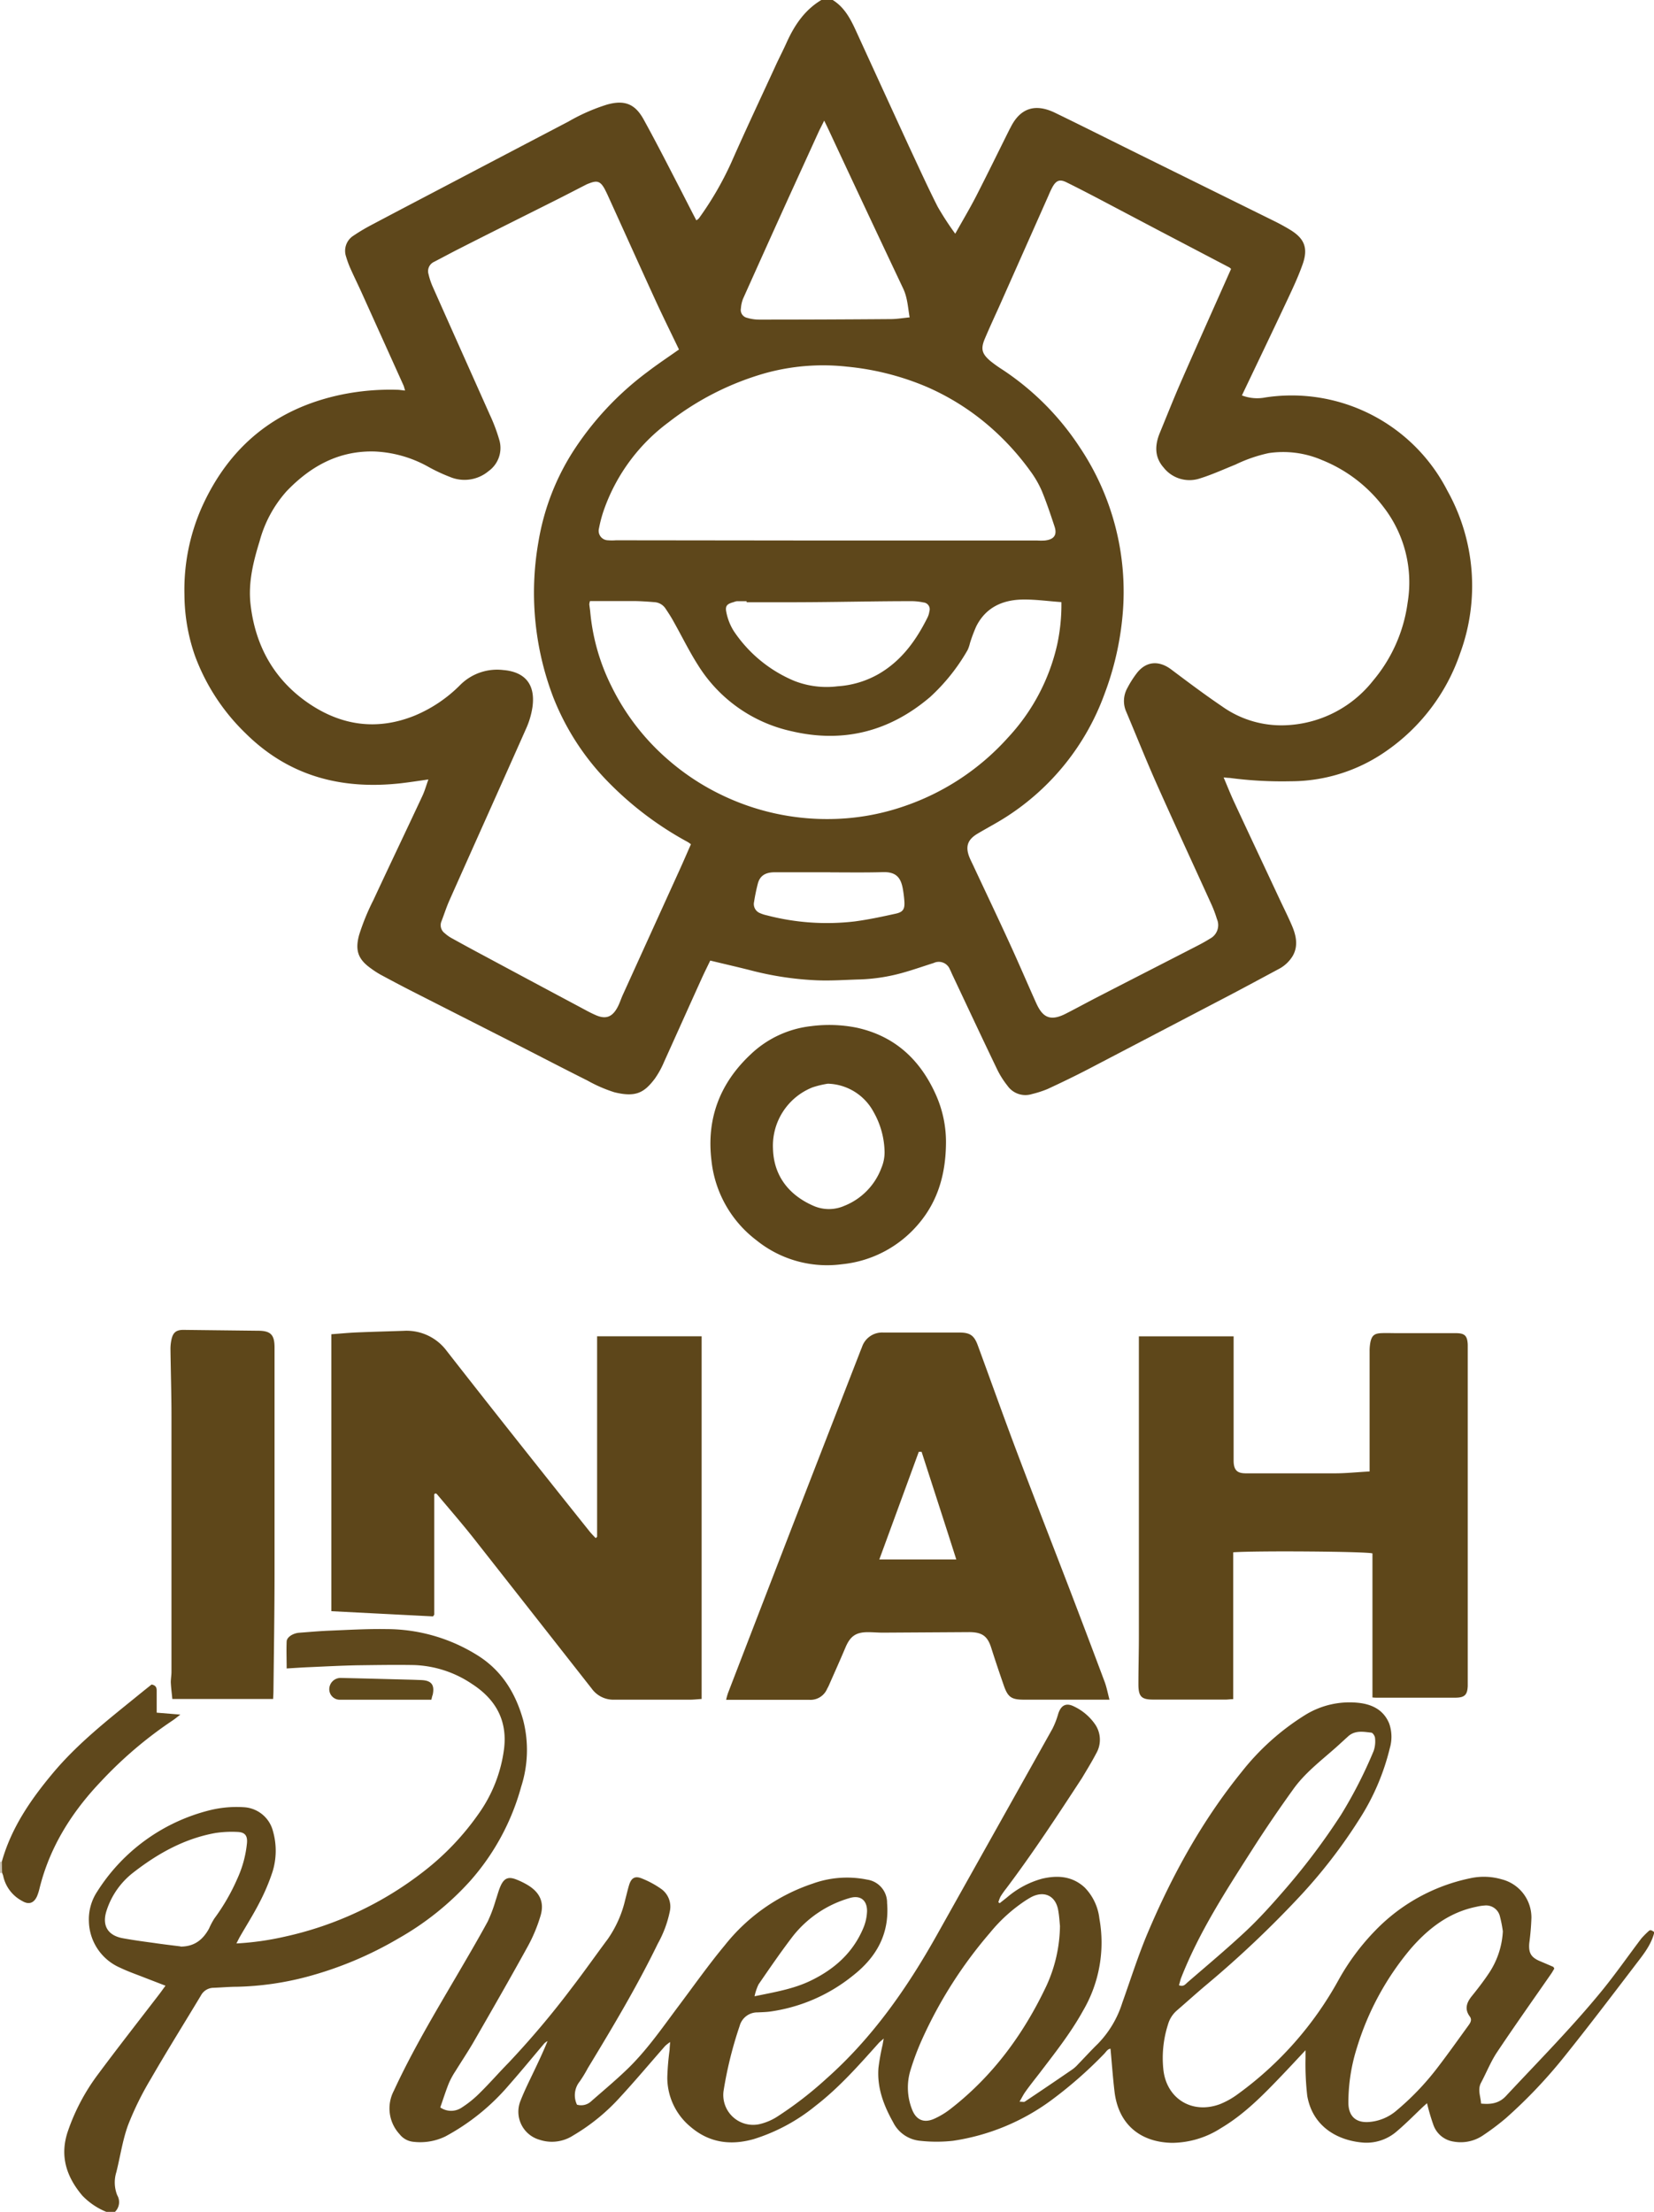 <svg xmlns="http://www.w3.org/2000/svg" viewBox="0 0 349.19 466.91"><defs><style>.cls-1{fill:#5e471b;}.cls-2{fill:#5f481c;}.cls-3{fill:#cbc3b4;}.cls-4{fill:#5d461a;}.cls-5{fill:#5e471a;}.cls-6{fill:#5f491c;}</style></defs><title>Recurso 1</title><g id="Capa_2" data-name="Capa 2"><g id="Capa_1-2" data-name="Capa 1"><path class="cls-1" d="M175.8,0c2.45,1.52,3.73,3.93,4.88,6.44q5.59,12.22,11.21,24.44c2,4.27,3.94,8.56,6.07,12.76a62.88,62.88,0,0,0,3.71,5.7c1.58-2.82,3.07-5.32,4.4-7.9,2.41-4.7,4.73-9.46,7.09-14.19.05-.1.11-.2.17-.3,2-4.08,5.15-5.21,9.43-3.13,6.31,3.06,12.57,6.22,18.86,9.32L269,46.66c1.14.56,2.25,1.17,3.33,1.82,2.87,1.75,4,3.69,2.64,7.42-.9,2.54-2.06,5-3.2,7.43-3.15,6.71-6.36,13.39-9.58,20.14a9,9,0,0,0,5,.42,36.93,36.93,0,0,1,38.36,19.66,41.23,41.23,0,0,1,2.74,34.28,41.34,41.34,0,0,1-15.48,20.61,35.19,35.19,0,0,1-20.35,6.48,84.08,84.08,0,0,1-12.88-.71c-.33,0-.67-.05-1.25-.1.8,1.88,1.48,3.61,2.27,5.3,3.1,6.67,6.24,13.32,9.36,20,.93,2,1.91,3.93,2.77,5.93s1.44,4.28.18,6.46a7.5,7.5,0,0,1-3,2.78c-3.39,1.82-6.78,3.65-10.18,5.44q-15,7.84-29.94,15.65c-2.85,1.48-5.75,2.88-8.67,4.23a22.15,22.15,0,0,1-3.26,1.05,4.62,4.62,0,0,1-5.18-1.78,18.49,18.49,0,0,1-2.12-3.34c-3.21-6.68-6.35-13.39-9.51-20.09-.18-.37-.31-.75-.51-1.1a2.51,2.51,0,0,0-3.42-1.36c-2.19.69-4.36,1.46-6.56,2.07a38,38,0,0,1-9,1.4c-3,.08-6,.31-9,.19a66.46,66.46,0,0,1-14.08-2.11c-2.78-.71-5.57-1.34-8.53-2.06-.61,1.26-1.22,2.48-1.78,3.71-2.68,5.91-5.33,11.84-8,17.74a18.73,18.73,0,0,1-1.91,3.46c-2.26,3-4.05,4-8.58,2.88a30.16,30.16,0,0,1-5.67-2.47c-5-2.5-9.93-5.07-14.89-7.6q-11-5.59-22-11.18c-2.3-1.17-4.59-2.39-6.86-3.61a20.5,20.5,0,0,1-2-1.31c-2.67-1.91-3.34-3.79-2.43-7.07a48.22,48.22,0,0,1,3-7.32c3.42-7.35,6.92-14.65,10.35-22,.5-1.06.81-2.22,1.26-3.46-2,.29-3.91.58-5.78.8C72.14,166.74,61,163.89,51.8,154.75a43.82,43.82,0,0,1-10.64-16.32,39.59,39.59,0,0,1-2.22-12.83,43,43,0,0,1,3.63-18.44c5.82-13,15.69-21,29.63-23.88a51.11,51.11,0,0,1,11.64-1c.5,0,1,.1,1.68.16-.13-.42-.2-.77-.34-1.1Q80.8,71.63,76.4,61.89c-.73-1.62-1.52-3.22-2.25-4.84a20.16,20.16,0,0,1-1.09-2.89,3.78,3.78,0,0,1,1.55-4.4,40.43,40.43,0,0,1,3.69-2.21c5.89-3.12,11.79-6.2,17.69-9.3q12-6.3,24-12.58a40.12,40.12,0,0,1,8.19-3.6c3.63-1,5.85-.19,7.68,3.1,2.47,4.48,4.79,9,7.15,13.58,1.33,2.55,2.61,5.12,4,7.76a2.3,2.3,0,0,0,.54-.42,67.88,67.88,0,0,0,6.83-11.76c3-6.81,6.2-13.58,9.32-20.37.76-1.67,1.62-3.3,2.38-5,1.66-3.67,3.83-6.9,7.39-9Zm84.1,56.77a2,2,0,0,0-.39-.33l-14.66-7.68-13.11-6.91c-2.19-1.14-4.38-2.28-6.6-3.37-1.36-.67-2.1-.42-2.87.87a17.8,17.8,0,0,0-.89,1.87Q216.15,53,210.89,64.83c-1,2.2-2,4.38-2.95,6.61s-.63,3.23,1.1,4.73a27.88,27.88,0,0,0,2.66,1.9,57.08,57.08,0,0,1,16.19,16.25A54.76,54.76,0,0,1,237,129.83a62.71,62.71,0,0,1-3.84,16.72,51.81,51.81,0,0,1-20.76,25.91c-1.93,1.24-4,2.32-5.95,3.48-2.18,1.27-2.7,2.75-1.77,5.06.24.58.53,1.14.8,1.72,2.55,5.46,5.15,10.9,7.66,16.39,1.92,4.17,3.72,8.4,5.6,12.59,1.28,2.84,2.77,4.07,6.27,2.28,2.2-1.12,4.37-2.31,6.56-3.44,6.44-3.32,12.88-6.61,19.32-9.92,1.52-.79,3.08-1.54,4.53-2.46a3.22,3.22,0,0,0,1.49-4.17,24.75,24.75,0,0,0-1.08-2.91c-3.89-8.57-7.86-17.12-11.69-25.72-2.22-5-4.23-10.05-6.35-15.07a5.58,5.58,0,0,1,.19-5,21.25,21.25,0,0,1,2.12-3.32c2.08-2.56,4.78-2.44,7.14-.67,3.54,2.66,7.08,5.32,10.74,7.8a21.57,21.57,0,0,0,13.3,4,24.72,24.72,0,0,0,18.61-9.43,32.18,32.18,0,0,0,7.29-16.48,26,26,0,0,0-5.07-20.13,30.57,30.57,0,0,0-13-9.94,20.72,20.72,0,0,0-11.28-1.47,31.29,31.29,0,0,0-7,2.42c-2.49,1-5,2.15-7.53,2.93a6.94,6.94,0,0,1-7.62-2.28c-2-2.26-1.88-4.8-.79-7.42,1.49-3.61,2.92-7.24,4.49-10.82C252.82,72.62,256.35,64.76,259.9,56.77Zm-116.56,17c-1.65-3.44-3.28-6.73-4.82-10.07-3.4-7.41-6.74-14.85-10.12-22.27-.23-.52-.47-1-.75-1.55-.88-1.59-1.56-1.84-3.22-1.19a6.11,6.11,0,0,0-.64.26c-2.25,1.15-4.49,2.32-6.75,3.45-6.63,3.33-13.27,6.63-19.89,10-1.85.93-3.66,1.92-5.5,2.87a2.16,2.16,0,0,0-1.18,2.6,14.69,14.69,0,0,0,.93,2.76c4,9,8,17.93,12,26.9a36.52,36.52,0,0,1,2,5.3,6,6,0,0,1-2.23,6.6A7.92,7.92,0,0,1,95,100.68a35.7,35.7,0,0,1-4.52-2.11,25.43,25.43,0,0,0-11.3-3.26c-7.62-.24-13.62,3.1-18.69,8.4a25.9,25.9,0,0,0-5.68,10.53c-1.35,4.36-2.44,8.77-1.91,13.38,1,8.68,4.93,15.78,12.12,20.75,7,4.82,14.58,5.92,22.58,2.67a29.45,29.45,0,0,0,9.53-6.42,11,11,0,0,1,9.11-3.18c4.14.34,6.9,2.59,6.17,7.84a17.22,17.22,0,0,1-1.37,4.59C105.66,166,100.25,178,94.88,190.07c-.65,1.46-1.13,3-1.71,4.49A2.1,2.1,0,0,0,93.9,197a7.6,7.6,0,0,0,1.55,1.09q3.39,1.88,6.81,3.7,9.94,5.34,19.9,10.65c1.17.62,2.32,1.28,3.53,1.81,2.2,1,3.59.45,4.71-1.68.4-.76.67-1.59,1-2.37l12.12-26.67c.8-1.76,1.56-3.53,2.35-5.32-.33-.23-.5-.37-.7-.48a70.31,70.31,0,0,1-16.61-12.5,53.31,53.31,0,0,1-11.77-18.08,61.88,61.88,0,0,1-3.1-32.86,50.76,50.76,0,0,1,7.12-18.72A64.4,64.4,0,0,1,136.7,78.5C138.84,76.86,141.09,75.37,143.34,73.78ZM174.6,114.1H219a13.54,13.54,0,0,0,1.56,0c2-.21,2.67-1.2,2.06-3-.83-2.51-1.66-5-2.67-7.46a21.6,21.6,0,0,0-2.4-4.16,55,55,0,0,0-7.79-8.71,51.85,51.85,0,0,0-14-9.06,56.79,56.79,0,0,0-16.93-4.31,45.82,45.82,0,0,0-17.37,1.4A59.74,59.74,0,0,0,141.2,89.1a39.22,39.22,0,0,0-13.55,18.11,27,27,0,0,0-1.19,4.31,2,2,0,0,0,1.88,2.53,10.92,10.92,0,0,0,1.72,0Zm49.48,13c-2.87-.2-5.56-.59-8.23-.54-4.22.08-7.73,1.67-9.74,5.65a32.61,32.61,0,0,0-1.33,3.54,7.49,7.49,0,0,1-.49,1.45,41,41,0,0,1-7.92,9.93c-8.54,7.28-18.3,9.78-29.18,7.24a31.08,31.08,0,0,1-19.79-13.91c-1.88-2.94-3.42-6.1-5.14-9.16-.54-1-1.11-1.87-1.72-2.78a3,3,0,0,0-2.27-1.4c-1.43-.12-2.86-.22-4.29-.24-2.59,0-5.18,0-7.77,0h-1.65a3.28,3.28,0,0,0-.15.68c.06.57.16,1.13.21,1.7a44,44,0,0,0,4.48,15.63,49,49,0,0,0,12.05,15.57,50.29,50.29,0,0,0,10.89,7.2,51.13,51.13,0,0,0,23.46,5.23,49.34,49.34,0,0,0,15.35-2.69,51.9,51.9,0,0,0,22-14.55,42.44,42.44,0,0,0,10.34-19.58A39.76,39.76,0,0,0,224.08,127.13ZM174,25.46c-.47,1-.87,1.71-1.22,2.48q-3.19,7-6.36,13.94-4.8,10.59-9.56,21.21a6.94,6.94,0,0,0-.44,2,1.7,1.7,0,0,0,1.3,2,9,9,0,0,0,2.52.38q13.9,0,27.8-.11c1.29,0,2.58-.23,4-.36-.37-2.17-.46-4.2-1.38-6.13q-7.92-16.74-15.75-33.53C174.63,26.74,174.36,26.19,174,25.46ZM157.62,127.13v-.22c-.69,0-1.38,0-2.07,0a3.28,3.28,0,0,0-.66.19c-1.4.38-1.84.78-1.54,2.17a11.73,11.73,0,0,0,1.56,3.94,28.63,28.63,0,0,0,12.85,10.55,18.72,18.72,0,0,0,9.08,1.11,20,20,0,0,0,8.65-2.59c4.81-2.78,7.9-7.06,10.32-11.92a4.24,4.24,0,0,0,.4-1.31,1.44,1.44,0,0,0-1.27-1.88,12.14,12.14,0,0,0-2.55-.27c-6.94,0-13.89.16-20.83.21C166.91,127.15,162.26,127.13,157.62,127.13Zm17.67,57c-3.91,0-7.82,0-11.73,0-2,0-3.13.76-3.56,2.37a39.05,39.05,0,0,0-.8,3.87,2.06,2.06,0,0,0,1.26,2.39,7.41,7.41,0,0,0,1.47.47,50.13,50.13,0,0,0,18.57,1.27c2.89-.39,5.75-1,8.6-1.63,1.58-.34,1.94-1,1.83-2.6a25,25,0,0,0-.34-2.72c-.42-2.27-1.4-3.5-4.09-3.45C182.76,184.21,179,184.15,175.29,184.15Z"/><path class="cls-2" d="M349.19,408.16c-.75,2.72-2.57,4.81-4.22,7-4.84,6.34-9.67,12.7-14.67,18.93a105,105,0,0,1-12.46,13.11,53.06,53.06,0,0,1-4.82,3.61,8.36,8.36,0,0,1-6.11,1.27,5.36,5.36,0,0,1-4.31-3.57,45,45,0,0,1-1.33-4.54l-.76.68c-1.88,1.77-3.69,3.63-5.66,5.29a9.72,9.72,0,0,1-6.87,2.36c-5.38-.36-10.85-3.24-12-9.91a59.15,59.15,0,0,1-.36-7.9c0-.43,0-.86,0-1.7-1.76,1.88-3.26,3.5-4.79,5.1-4,4.19-8.05,8.38-13.11,11.37a19.29,19.29,0,0,1-10.25,3.08c-6.68-.11-11.37-3.86-12.18-10.87-.35-3-.56-5.93-.84-9-.64.06-.94.68-1.35,1.09a89.71,89.71,0,0,1-11.27,9.87,46.43,46.43,0,0,1-20.66,8.48,31.64,31.64,0,0,1-6.88,0,7.09,7.09,0,0,1-5.74-3.93c-2-3.57-3.42-7.31-3.09-11.48a47.7,47.7,0,0,1,.88-4.89c.05-.31.11-.62.23-1.29-.55.49-.85.72-1.1,1-4.18,4.67-8.32,9.37-13.31,13.22a39,39,0,0,1-13,7c-4.88,1.39-9.42.81-13.39-2.6a13.48,13.48,0,0,1-4.89-10.42,54.38,54.38,0,0,1,.49-5.82c0-.41.05-.83.11-1.64a9,9,0,0,0-1.05.82c-3.22,3.66-6.36,7.41-9.68,11a42,42,0,0,1-9.74,7.9,8.25,8.25,0,0,1-7.1.91,6.15,6.15,0,0,1-4-8.28c.81-2.08,1.82-4.09,2.78-6.11s2-4.19,2.91-6.45a3.48,3.48,0,0,0-.69.5c-2.53,3-5,6-7.58,8.93A46.56,46.56,0,0,1,94,451a12.18,12.18,0,0,1-6.88,1.1,4.19,4.19,0,0,1-2.77-1.6,8,8,0,0,1-1.21-9.14C87,433,91.72,425.08,96.37,417.15c2.23-3.82,4.48-7.64,6.59-11.52a30.37,30.37,0,0,0,1.69-4.5c.35-1,.59-2,1-2.94.76-1.74,1.68-2.12,3.41-1.42a15.64,15.64,0,0,1,2.46,1.22c2.5,1.56,3.44,3.65,2.58,6.47a32.9,32.9,0,0,1-2.64,6.34c-3.77,6.85-7.66,13.62-11.56,20.39-1.17,2-2.5,4-3.74,6a16.44,16.44,0,0,0-1.4,2.57c-.66,1.64-1.19,3.34-1.81,5.1a4,4,0,0,0,4.41.11,22.47,22.47,0,0,0,4-3.23c2.08-2.05,4-4.26,6.06-6.36a186.25,186.25,0,0,0,13.22-15.67c2.63-3.41,5.1-6.94,7.68-10.4A23.92,23.92,0,0,0,132,401c.27-1,.49-2,.79-3,.46-1.56,1.23-2.07,2.69-1.48a19.82,19.82,0,0,1,4.2,2.28,4.61,4.61,0,0,1,1.72,4.73,23.68,23.68,0,0,1-2.52,6.75c-4.4,9.06-9.56,17.69-14.78,26.29a28.19,28.19,0,0,1-1.7,2.8,4.62,4.62,0,0,0-.59,4.91,3.1,3.1,0,0,0,2.86-.59c2.5-2.2,5.06-4.33,7.47-6.63,4.23-4,7.54-8.81,11-13.44,3.28-4.36,6.43-8.84,9.89-13a39.7,39.7,0,0,1,18.54-13,21.31,21.31,0,0,1,11.52-.84,4.91,4.91,0,0,1,4.19,4.92c.54,6.54-2.26,11.47-7.23,15.35a35.59,35.59,0,0,1-17.49,7.58c-.85.11-1.72.13-2.58.17a3.87,3.87,0,0,0-3.83,2.87,83.5,83.5,0,0,0-3.39,13.69,6.3,6.3,0,0,0,7.51,7.05,12,12,0,0,0,3.63-1.48,78.16,78.16,0,0,0,10.5-8.08c9.77-8.65,17.11-19.17,23.44-30.47q12.18-21.72,24.35-43.45a17.55,17.55,0,0,0,1.23-3.19c.58-1.76,1.64-2.35,3.28-1.54a11.26,11.26,0,0,1,4.45,3.73,5.75,5.75,0,0,1,.27,6.22c-.93,1.78-2,3.51-3,5.19-5.16,7.9-10.33,15.79-16,23.32a17.76,17.76,0,0,0-1.19,1.69,7.84,7.84,0,0,0-.46,1.2l.28.2,1.56-1.23a19.1,19.1,0,0,1,7.39-3.94c3.29-.77,6.39-.55,9,1.86A11.17,11.17,0,0,1,232.1,405a28.43,28.43,0,0,1-3.45,19.45c-2.62,4.74-6,9-9.26,13.28-1,1.29-2,2.54-2.92,3.84-.42.58-.73,1.23-1.23,2.08.61,0,.93.1,1.1,0q5.08-3.39,10.13-6.86a7.51,7.51,0,0,0,1.14-1.05c1.4-1.44,2.74-2.92,4.18-4.32a21.74,21.74,0,0,0,5.15-8.66c1.76-4.92,3.33-9.92,5.36-14.73,5.15-12.16,11.48-23.68,19.84-34a52,52,0,0,1,13.39-12,17.83,17.83,0,0,1,11.22-2.58c2.88.3,5.33,1.46,6.53,4.36a8.5,8.5,0,0,1,.13,5.23A49,49,0,0,1,287,384a110.3,110.3,0,0,1-12.5,16.22,221.06,221.06,0,0,1-20,18.92c-2.06,1.74-4.06,3.55-6.1,5.31a6.12,6.12,0,0,0-1.81,2.89,23.2,23.2,0,0,0-1,9.36c.58,6.24,6,9.67,11.94,7.48A16.9,16.9,0,0,0,261.4,442a73.47,73.47,0,0,0,21.17-24,49.11,49.11,0,0,1,7.79-10.49,38.79,38.79,0,0,1,19.92-11,13.48,13.48,0,0,1,6.79.21,8.31,8.31,0,0,1,6.24,8.13,52.81,52.81,0,0,1-.45,5.31c-.18,2.05.35,3,2.17,3.79,1,.42,1.9.81,2.85,1.22.09,0,.13.18.27.37-.2.33-.41.73-.66,1.09-3.8,5.48-7.66,10.92-11.36,16.46-1.36,2-2.29,4.37-3.45,6.55-.79,1.48-.08,2.9,0,4.41,2,.2,3.77,0,5.25-1.59,6.86-7.35,13.95-14.5,20.31-22.29,2.9-3.56,5.53-7.35,8.3-11A19.79,19.79,0,0,1,348,407.7c.46-.5.82-.1,1.2.11Zm-31.91-.47a26.48,26.48,0,0,0-.67-3.35,3,3,0,0,0-3.19-2.1,9.88,9.88,0,0,0-1.69.26c-5.74,1.15-10.12,4.52-13.84,8.79a59.23,59.23,0,0,0-11.39,20.87,38.41,38.41,0,0,0-1.83,11.67c0,2.84,1.53,4.3,4.29,4.11a10.08,10.08,0,0,0,5.93-2.47,56.52,56.52,0,0,0,8.75-9.21c2.16-2.82,4.22-5.73,6.31-8.61.44-.6.9-1.25.34-2-1.18-1.6-.61-3,.48-4.34s2.42-3.06,3.5-4.68A17.55,17.55,0,0,0,317.28,407.69Zm-93.5-1.14c-.09-.84-.15-2.17-.4-3.45-.58-2.94-2.92-4-5.56-2.69-.41.21-.8.46-1.19.7A33.6,33.6,0,0,0,209,408a93,93,0,0,0-14.31,22.44,54.76,54.76,0,0,0-2.43,6.43,12.55,12.55,0,0,0,.3,8.44c.84,2.16,2.43,2.89,4.55,2a16.6,16.6,0,0,0,3.39-2c9-6.93,15.56-15.85,20.4-26.07A31.12,31.12,0,0,0,223.78,406.55Zm25.12,12.51c.95.41,1.37-.21,1.8-.59,4.16-3.6,8.4-7.14,12.41-10.9,2.84-2.67,5.45-5.59,8-8.53a141.21,141.21,0,0,0,12-15.94A95.59,95.59,0,0,0,290,369.62a6.18,6.18,0,0,0,.3-2.69c0-.42-.46-1.14-.78-1.18-1.68-.19-3.44-.54-4.9.78-.94.85-1.86,1.71-2.81,2.55-3.1,2.73-6.41,5.27-8.82,8.67-3,4.17-5.87,8.38-8.62,12.69-5.59,8.76-11.27,17.48-15.07,27.23C249.16,418.12,249.05,418.59,248.9,419.06Zm-89.6,2.34c4.33-.9,8.23-1.54,11.84-3.29,5-2.41,8.91-5.88,11.1-11.06a10,10,0,0,0,.81-3.65c0-2.39-1.52-3.43-3.79-2.7a23.54,23.54,0,0,0-11.82,7.95c-2.55,3.32-4.92,6.79-7.29,10.23A10.94,10.94,0,0,0,159.3,421.4Z"/><path class="cls-2" d="M22.45,466.91a14.7,14.7,0,0,1-5.05-3.41c-3.39-4-4.82-8.4-3.09-13.55a43.4,43.4,0,0,1,6.43-12.14c4.24-5.71,8.64-11.32,13-17,.37-.49.72-1,1.2-1.64l-4.3-1.66c-1.76-.7-3.56-1.31-5.26-2.13a10.94,10.94,0,0,1-6.61-9.73,10.62,10.62,0,0,1,1.77-6.38A39.37,39.37,0,0,1,44.4,382.1a23.67,23.67,0,0,1,7.36-.59,6.73,6.73,0,0,1,5.88,5.08,15,15,0,0,1-.1,8.51,42.81,42.81,0,0,1-2.74,6.48c-1.25,2.45-2.73,4.79-4.11,7.18-.25.43-.46.88-.78,1.49a60.47,60.47,0,0,0,10.23-1.44A73.21,73.21,0,0,0,89.51,395,55.82,55.82,0,0,0,101,382.94a30.26,30.26,0,0,0,5.42-13.81c.72-6.06-1.85-10.47-6.76-13.65a23.25,23.25,0,0,0-12.28-4c-4-.07-8,0-12,.05-3.39.07-6.77.25-10.15.4-1.48.06-3,.17-4.71.27,0-2-.08-3.86,0-5.72.06-.94,1.4-1.73,2.66-1.82,2.05-.15,4.11-.34,6.17-.43,4.07-.16,8.15-.41,12.22-.34a36.25,36.25,0,0,1,19.56,5.74c4.94,3.21,7.75,7.89,9.31,13.43a25.25,25.25,0,0,1-.41,14.1,49.77,49.77,0,0,1-10.86,20,60.4,60.4,0,0,1-15,12,77.54,77.54,0,0,1-19.32,8.11,62.92,62.92,0,0,1-14.77,2.12c-1.66,0-3.32.16-5,.22a3.05,3.05,0,0,0-2.66,1.62c-3.52,5.86-7.15,11.66-10.57,17.59a64.82,64.82,0,0,0-4.79,9.71c-1.18,3.2-1.66,6.66-2.5,10a7.28,7.28,0,0,0,.19,4.87,2.87,2.87,0,0,1-.59,3.61Zm15.66-56c3,0,4.74-1.51,6-3.76A16.43,16.43,0,0,1,45.24,405a43.33,43.33,0,0,0,4.9-8.5,23.47,23.47,0,0,0,2-7.44c.14-1.59-.45-2.3-2-2.35a23.15,23.15,0,0,0-4.64.22c-6.54,1.17-12.18,4.32-17.36,8.35a16.53,16.53,0,0,0-5.65,8.07c-1,3.1.25,5.22,3.45,5.8,2.19.4,4.4.7,6.62,1C34.51,410.44,36.44,410.66,38.11,410.87Z"/><path class="cls-3" d="M0,393l.38,0,.06,2.33-.44.07Z"/><path class="cls-4" d="M126.06,324.4V282.08h22.07v76.56c-.85.05-1.64.15-2.43.15-5.35,0-10.7,0-16,0a5.62,5.62,0,0,1-4.75-2.3q-12.5-15.93-25-31.83c-2.49-3.15-5.13-6.18-7.71-9.26a1,1,0,0,0-.3-.16.75.75,0,0,0-.15.09s-.1.07-.11.11,0,.34,0,.51l0,24.71a.52.52,0,0,1,0,.17,3.46,3.46,0,0,1-.27.38l-21.46-1.1V281.65c1.76-.13,3.51-.3,5.26-.38,3.32-.14,6.65-.23,10-.34a10.55,10.55,0,0,1,9.13,4.28q8.22,10.52,16.54,21,6.74,8.5,13.54,17c.41.52.89,1,1.34,1.47Z"/><path class="cls-5" d="M289.15,310.62v-2q0-11.66,0-23.32a9.93,9.93,0,0,1,.15-1.88c.29-1.47.82-1.94,2.32-2,1.09-.05,2.18,0,3.27,0h12.44c1.91,0,2.45.53,2.54,2.43,0,.41,0,.81,0,1.21v69.62c0,.41,0,.81,0,1.21-.08,1.87-.64,2.45-2.54,2.48-2.71,0-5.41,0-8.12,0h-8.46c-.27,0-.55,0-1-.05V327.91c-1.39-.42-24.93-.58-29.4-.23v31c-.65,0-1.09.09-1.54.09H243.48c-2.49,0-3.13-.62-3.14-3.19,0-3.39.1-6.79.1-10.18q0-25.65,0-51.31v-12h20v1.85c0,8.12,0,16.24,0,24.36,0,2.31,1,2.73,2.75,2.71,6.28,0,12.55,0,18.82,0C284.31,311,286.59,310.75,289.15,310.62Z"/><path class="cls-5" d="M234.23,358.79h-18c-2.69,0-3.44-.5-4.31-3s-1.82-5.32-2.67-8c-.79-2.46-1.94-3.28-4.78-3.26l-18.11.11c-1,0-2.07-.1-3.1-.1-2.56,0-3.74.83-4.75,3.19-1.14,2.7-2.34,5.37-3.52,8.05-.11.26-.26.51-.39.77a3.82,3.82,0,0,1-3.73,2.27c-2.76,0-5.52,0-8.28,0H153.3a13.28,13.28,0,0,1,.38-1.39q6.69-17.36,13.39-34.71,7.16-18.46,14.34-36.92.27-.72.57-1.44a4.47,4.47,0,0,1,4.5-3.07c5.35,0,10.7,0,16.05,0,2.24,0,3.12.59,3.89,2.68,2.79,7.59,5.5,15.22,8.36,22.79,3.59,9.51,7.3,19,10.93,28.45q3.79,9.9,7.5,19.81C233.62,356.11,233.84,357.3,234.23,358.79Zm-39.66-52.32-.6,0c-2.76,7.54-5.53,15.09-8.33,22.72h16.25C199.45,321.53,197,314,194.57,306.47Z"/><path class="cls-5" d="M57.66,358.64H36.38c-.11-1.19-.27-2.35-.32-3.52,0-.74.14-1.48.14-2.22q0-27,0-53.91c0-4.71-.15-9.43-.21-14.14a9.14,9.14,0,0,1,.17-1.88c.31-1.68,1-2.26,2.64-2.24l15.67.18c2.66,0,3.49.83,3.49,3.53q0,23.74,0,47.51c0,8.34-.14,16.68-.23,25C57.73,357.48,57.69,358,57.66,358.64Z"/><path class="cls-1" d="M199.71,241.55c-.09,6.15-1.62,11.82-5.63,16.62a24.27,24.27,0,0,1-16.31,8.7,23.74,23.74,0,0,1-18.06-5.05,24.31,24.31,0,0,1-9.5-16.78c-1.1-8.9,1.79-16.42,8.3-22.5a22,22,0,0,1,12.75-5.93,29.53,29.53,0,0,1,9.57.32c8.1,1.76,13.48,6.8,16.78,14.23A24.4,24.4,0,0,1,199.71,241.55Zm-24.94-12.79a19.87,19.87,0,0,0-3.24.78,13.26,13.26,0,0,0-8.34,12.94c.15,5.61,3.24,9.7,8.41,12a8.1,8.1,0,0,0,6.66.06,13.78,13.78,0,0,0,7.82-8,8.49,8.49,0,0,0,.67-3.35,17.67,17.67,0,0,0-2.36-8.53A11.3,11.3,0,0,0,174.77,228.76Z"/><path class="cls-2" d="M.44,395.3.38,393c2-7.14,6.06-13.05,10.72-18.63C16.33,368.09,22.72,363.1,29,358c1-.82,2.05-1.65,3-2.41.94.17,1.1.7,1.08,1.41,0,1.43,0,2.87,0,4.53l5,.41c-.73.56-1.18.94-1.67,1.26A86.13,86.13,0,0,0,21.36,376c-6.16,6.46-10.83,13.81-13,22.57a11.54,11.54,0,0,1-.51,1.64c-.66,1.53-1.76,1.93-3.19,1.06a7.79,7.79,0,0,1-4-5.35C.6,395.72.5,395.51.44,395.3Z"/><path class="cls-6" d="M91.07,358.8H72.84c-.35,0-.69,0-1,0a2.22,2.22,0,0,1-2.32-2.06,2.39,2.39,0,0,1,2.38-2.54c5,.11,10.1.25,15.15.38l1.89.07c2.14.09,2.86,1,2.41,3.12C91.25,358,91.18,358.32,91.07,358.8Z"/></g></g></svg>
